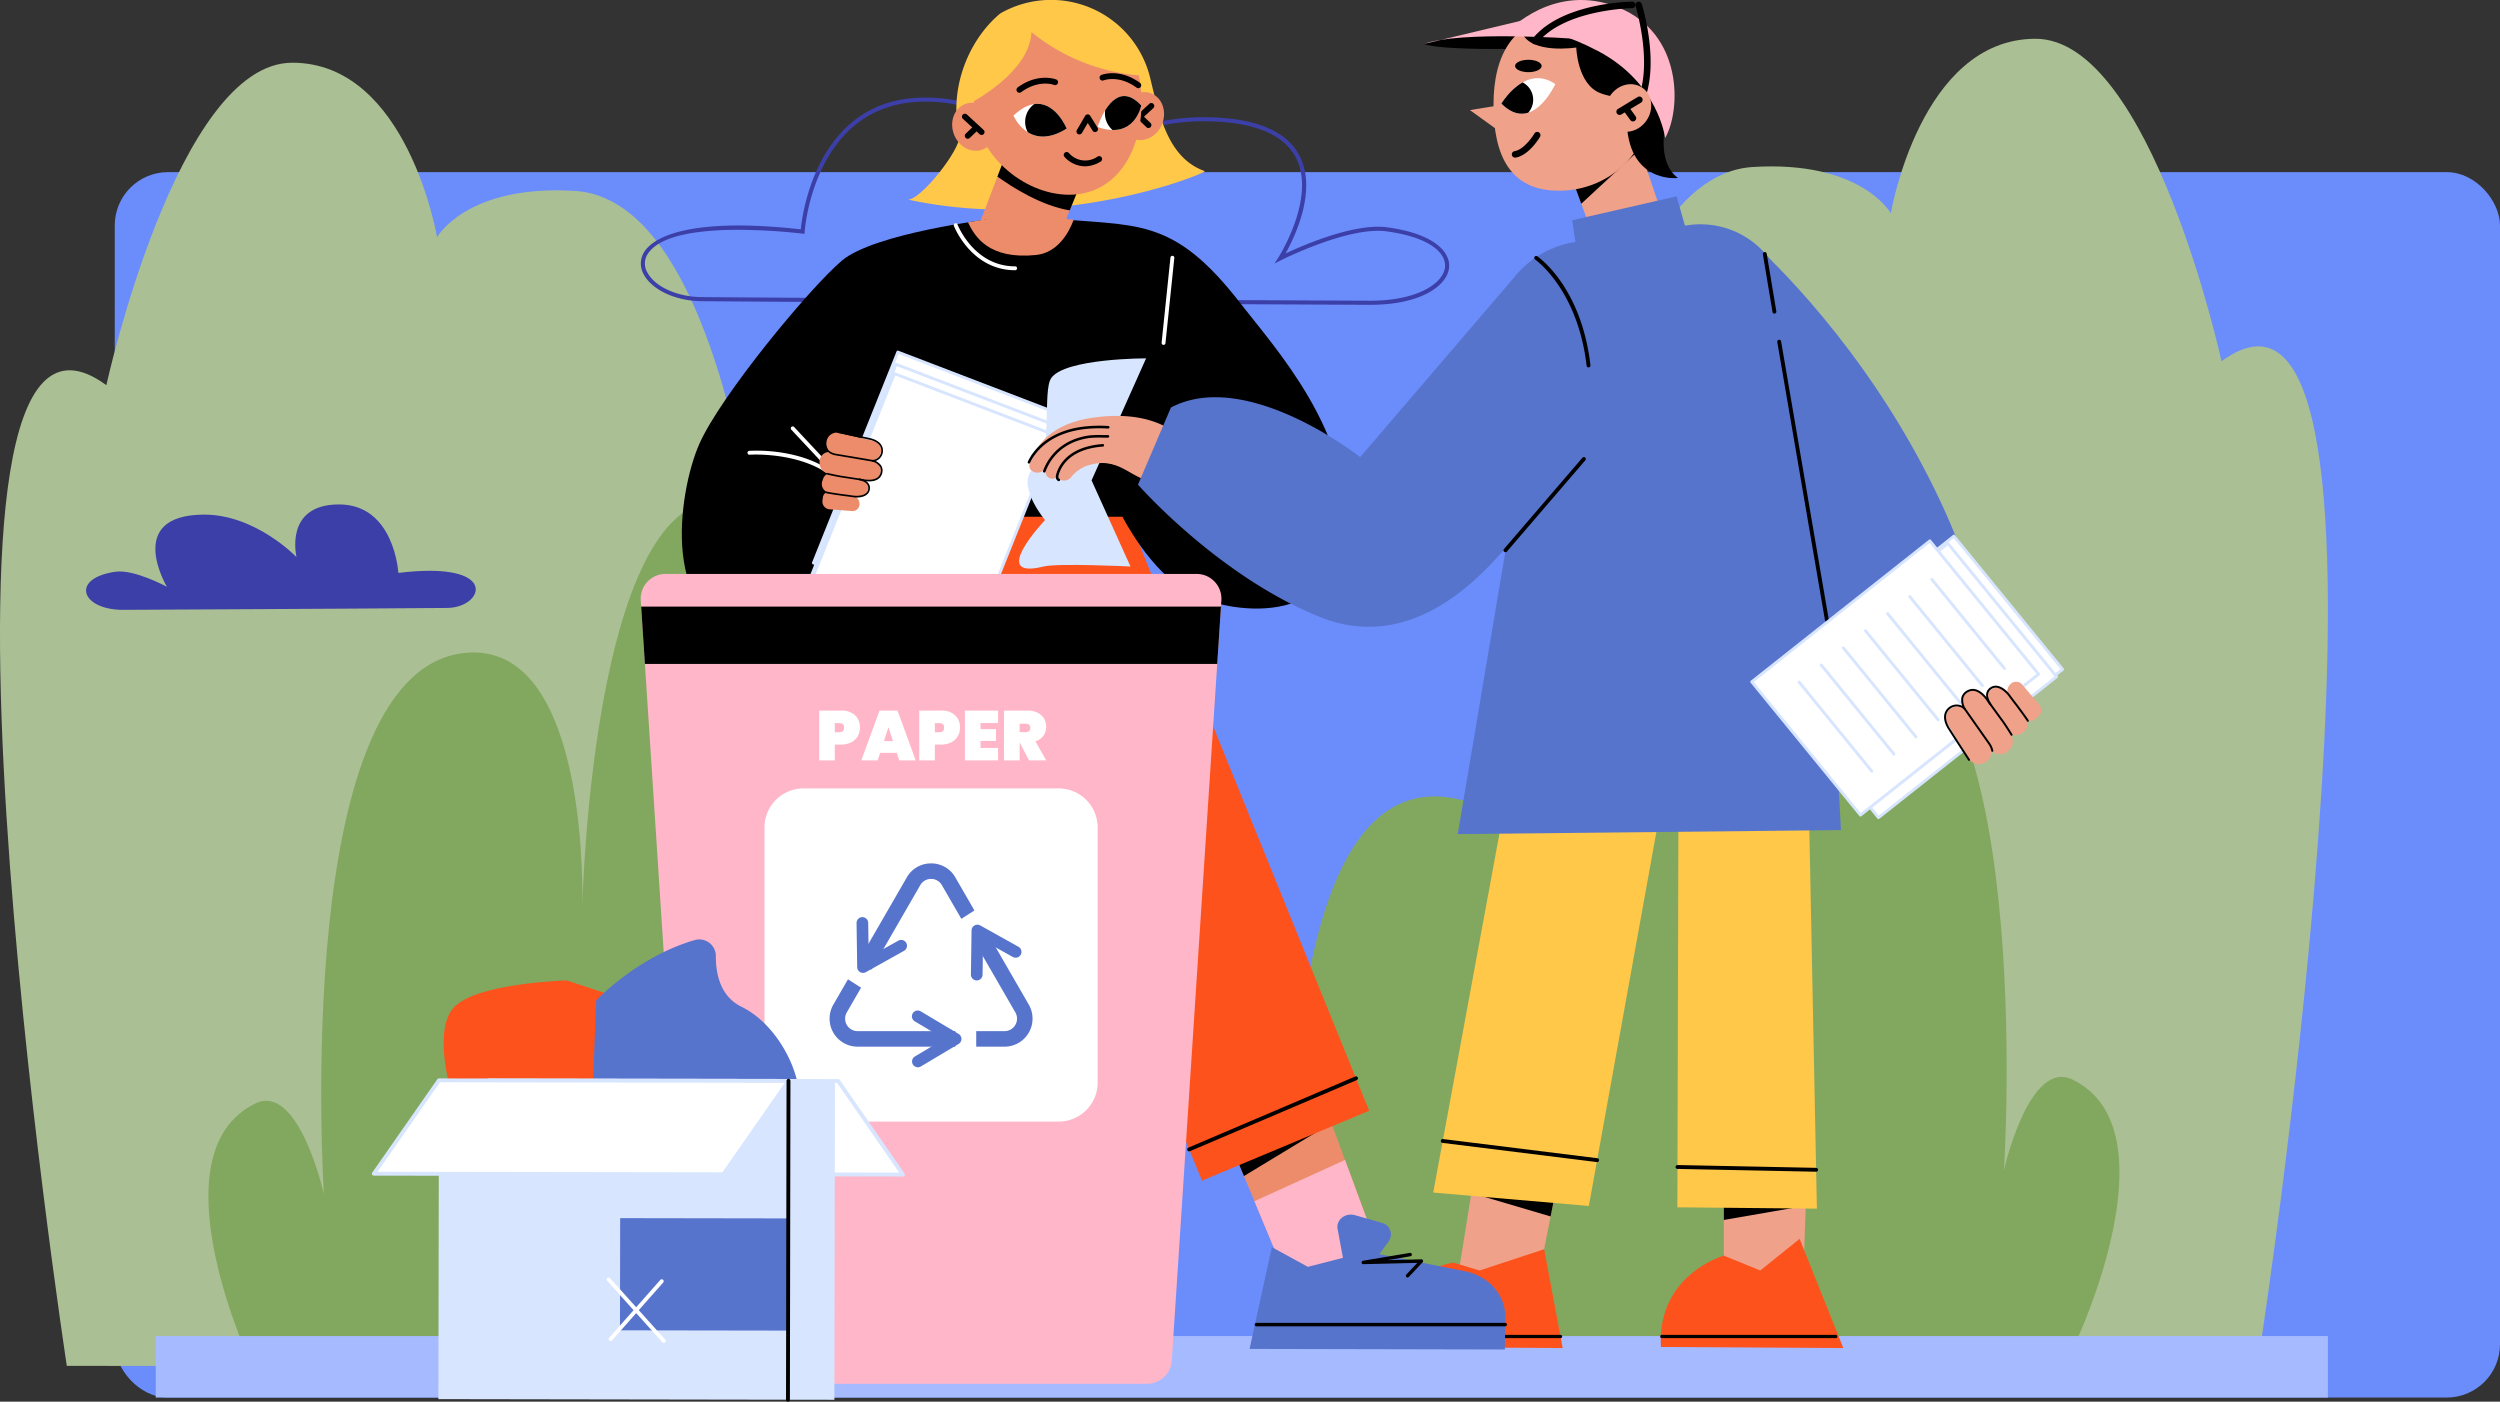<svg xmlns="http://www.w3.org/2000/svg" xmlns:xlink="http://www.w3.org/1999/xlink" width="610" height="342" viewBox="0 0 610 342">
  <rect x="0" y="0" width="610" height="342" fill="#333333" stroke="none"/>
  <defs>
    <clipPath id="clip-path">
      <rect id="Rectángulo_338924" data-name="Rectángulo 338924" width="253" height="318.197" fill="none"/>
    </clipPath>
    <clipPath id="clip-path-3">
      <rect id="Rectángulo_338925" data-name="Rectángulo 338925" width="332.605" height="124.995" transform="translate(0 0)" fill="#3c3fa7"/>
    </clipPath>
    <clipPath id="clip-path-4">
      <rect id="Rectángulo_338916" data-name="Rectángulo 338916" width="412.882" height="342" fill="none"/>
    </clipPath>
    <clipPath id="clip-path-5">
      <path id="Trazado_209349" data-name="Trazado 209349" d="M186.824,32.278c9.091,3.233,10.649-5.251,10.649-5.251-1.533-1.655-2.916-2.3-4.14-2.3-4.2,0-6.509,7.546-6.509,7.546" transform="translate(-186.824 -24.732)" fill="none"/>
    </clipPath>
    <clipPath id="clip-path-6">
      <path id="Trazado_209351" data-name="Trazado 209351" d="M165.16,29.6s3.783,8.944,12.987,3.173c0,0-2.449-6.044-7.125-6.044-1.672,0-3.629.772-5.861,2.871" transform="translate(-165.16 -26.731)" fill="none"/>
    </clipPath>
    <clipPath id="clip-path-8">
      <path id="Trazado_209407" data-name="Trazado 209407" d="M290.772,26.333c7.584,7.584,13.159-4.765,13.159-4.765a7.42,7.42,0,0,0-4.271-1.447c-5.193,0-8.888,6.212-8.888,6.212" transform="translate(-290.772 -20.121)" fill="none"/>
    </clipPath>
  </defs>
  <g id="Grupo_983659" data-name="Grupo 983659" transform="translate(-285 -5737)">
    <rect id="Rectángulo_338820" data-name="Rectángulo 338820" width="582" height="299" rx="13" transform="translate(313 5779)" fill="#6b8dfc"/>
    <g id="Grupo_983654" data-name="Grupo 983654" transform="translate(600 5746.463)">
      <g id="Grupo_983653" data-name="Grupo 983653" clip-path="url(#clip-path)">
        <path id="Trazado_209468" data-name="Trazado 209468" d="M265.863,317.962s42.446-277.65-9.651-239.276c0,0-17.2-78.687-45.364-78.687s-35.324,42.586-35.324,42.586-7.19-12.946-33.661-11.3c-40.2,2.495-47.586,114.562-47.586,114.562s9.6,58.069-.027,66.591C71.313,232.743,93.581,318.2,93.581,318.2Z" transform="translate(-29.162)" fill="#abbf94"/>
        <path id="Trazado_209469" data-name="Trazado 209469" d="M1.161,346.531S-11.4,192.435,46.133,215.746c0,0,.29-80.459,31.4-80.459s33.389,98.973,33.389,98.973-2.047-62.868,27.189-61.87c44.4,1.515,35.854,132.137,35.854,132.137s6.1-27.273,16.732-22.1c25.332,12.335.738,64.243.738,64.243Z" transform="translate(0 -28.477)" fill="#82a860"/>
      </g>
    </g>
    <g id="Grupo_983658" data-name="Grupo 983658" transform="translate(285 5752.303)">
      <g id="Grupo_983653-2" data-name="Grupo 983653" transform="translate(0)" clip-path="url(#clip-path)">
        <path id="Trazado_209468-2" data-name="Trazado 209468" d="M100.18,317.963S57.734,40.312,109.83,78.687c0,0,17.2-78.687,45.364-78.687s35.324,42.586,35.324,42.586,7.19-12.946,33.661-11.3c40.2,2.495,47.586,114.562,47.586,114.562s-9.6,58.069.027,66.591c22.937,20.306.669,105.759.669,105.759Z" transform="translate(-83.88)" fill="#abbf94"/>
        <path id="Trazado_209469-2" data-name="Trazado 209469" d="M200.99,346.531s12.565-154.1-44.972-130.786c0,0-.29-80.459-31.4-80.459S91.228,234.26,91.228,234.26s2.047-62.868-27.189-61.87c-44.4,1.515-35.854,132.137-35.854,132.137s-6.1-27.273-16.732-22.1c-25.332,12.335-.738,64.243-.738,64.243Z" transform="translate(50.849 -28.477)" fill="#82a860"/>
      </g>
    </g>
    <g id="Grupo_983657" data-name="Grupo 983657" transform="translate(-309 -32.197)">
      <g id="Grupo_983656" data-name="Grupo 983656" transform="translate(615 5793)">
        <g id="Grupo_983655" data-name="Grupo 983655" clip-path="url(#clip-path-3)">
          <path id="Trazado_209470" data-name="Trazado 209470" d="M9.035,125c-10.28,0-12.932-7.68-1.916-9.293,4.624-.677,12.612,3.671,12.612,3.671S9.285,101.96,28.592,101.762c12.714-.131,22.763,10.374,22.763,10.374s-3.16-12.859,10.369-12.859S76.2,115.985,76.2,115.985c25.021-3.049,20.894,8.47,11.945,8.55-21.027.188-79.112.46-79.112.46" fill="#3c3fa7"/>
          <path id="Trazado_209471" data-name="Trazado 209471" d="M313.458,50.575h0c-1.2-.005-120.375-.528-163.277-.885-6.328-.053-12.139-2.763-14.133-6.59a5.3,5.3,0,0,1,.293-5.666c1.831-2.664,9.2-8.484,38.045-5.281C174.809,27.95,178.627,0,204.716,0c8.811,0,15.163,2.445,18.881,7.267,4.495,5.83,3.858,13.408,3.318,16.618,4.7-4.133,23.252-19.1,45.7-19.1.162,0,.32,0,.483,0,11.939.114,19.638,3.217,22.88,9.222,4.57,8.463-1.044,20.006-3.317,24.047,4.322-2.038,16.837-7.478,24.815-6.393,11.521,1.576,15.362,6.021,15.114,9.656-.312,4.6-6.986,9.252-19.135,9.252m-154.275-18.3c-9.081,0-18.878,1.154-22.02,5.727a4.282,4.282,0,0,0-.23,4.638c1.83,3.513,7.28,6,13.254,6.052,42.9.357,162.06.88,163.273.885,11.411,0,17.861-4.287,18.136-8.32.216-3.184-3.414-7.114-14.252-8.6-9.28-1.273-25.572,6.943-25.734,7.026l-1.643.835.995-1.551c.1-.147,9.367-14.8,4.138-24.482-3.057-5.659-10.462-8.585-22.009-8.7-.157,0-.317,0-.474,0-25.505,0-45.946,19.658-46.15,19.857l-1.29,1.259.457-1.743c.027-.1,2.6-10.247-2.833-17.288C219.282,3.312,213.2,1,204.716,1c-27.122,0-29.36,31.42-29.38,31.737l-.032.526-.523-.059a144.337,144.337,0,0,0-15.6-.931" fill="#3c3fa7"/>
        </g>
      </g>
    </g>
    <rect id="Rectángulo_338926" data-name="Rectángulo 338926" width="530" height="15" transform="translate(323 6063)" fill="#a6bbff"/>
    <g id="Grupo_983652" data-name="Grupo 983652" transform="translate(375.746 5737)">
      <path id="Trazado_209313" data-name="Trazado 209313" d="M305.37,295.993l-7.183,36.5-18.618-5.571,5.424-33.719Z" transform="translate(-14.597 -15.309)" fill="#efa189"/>
      <path id="Trazado_209314" data-name="Trazado 209314" d="M368.613,293.208,367.3,330.388l-19.266-2.552.017-34.152Z" transform="translate(-18.171 -15.309)" fill="#efa189"/>
      <path id="Trazado_209315" data-name="Trazado 209315" d="M304.893,299.519l-20.243-2.876-1.6,9.947,19.327,5.71Z" transform="translate(-14.778 -15.488)"/>
      <g id="Grupo_983641" data-name="Grupo 983641">
        <g id="Grupo_983640" data-name="Grupo 983640" clip-path="url(#clip-path-4)">
          <path id="Trazado_209316" data-name="Trazado 209316" d="M368.038,309.528l.536-15.18c-5.488-.23-12.362-.486-18.18-.695l-2.342.054L348.042,313Z" transform="translate(-18.172 -15.332)"/>
          <path id="Trazado_209317" data-name="Trazado 209317" d="M365.685,318.926l10.662,26.654-44.512-.266c-.975-17.691,15.351-22.292,15.351-22.292l8.9,3.634Z" transform="translate(-17.323 -16.651)" fill="#fd521b"/>
          <path id="Trazado_209318" data-name="Trazado 209318" d="M299.579,321.594l4.521,24.125-44.511-.267c-.975-17.69,17.822-20.589,17.822-20.589l6.433,1.932Z" transform="translate(-13.552 -16.791)" fill="#fd521b"/>
          <path id="Trazado_209319" data-name="Trazado 209319" d="M303.551,344.454H259.567a.4.4,0,1,1,0-.809h43.984a.4.4,0,1,1,0,.809" transform="translate(-13.531 -17.942)"/>
          <path id="Trazado_209320" data-name="Trazado 209320" d="M374.481,344.454H332.071a.4.4,0,0,1,0-.809h42.411a.4.4,0,0,1,0,.809" transform="translate(-17.317 -17.942)"/>
          <path id="Trazado_209321" data-name="Trazado 209321" d="M220.268,291.875l13.6,32.647,15.172.732,6.906-8.685-14.021-37.983Z" transform="translate(-11.5 -14.545)" fill="#ed8c6b"/>
          <path id="Trazado_209322" data-name="Trazado 209322" d="M249.3,298.612l-22.1,10.072,7.034,16.883,15.172.733,6.906-8.685Z" transform="translate(-11.862 -15.591)" fill="#ffb6c8"/>
          <path id="Trazado_209323" data-name="Trazado 209323" d="M245.614,288.573l-3.687-9.987-21.659,13.289,4.01,9.625Z" transform="translate(-11.5 -14.545)"/>
          <path id="Trazado_209324" data-name="Trazado 209324" d="M231.38,321.062,225.947,345.9l62.283.142.116-7.865c.079-5.378-4-10.065-9.759-11.211l-24.047-4.792-14.368,3.694Z" transform="translate(-11.797 -16.763)" fill="#5774cd"/>
          <path id="Trazado_209325" data-name="Trazado 209325" d="M249.946,323.43l-1.343-7.237c-.409-2.206,1.877-4.031,4.22-3.367l6.5,1.844a2.915,2.915,0,0,1,1.763,4.528l-5.579,7.658Z" transform="translate(-12.977 -16.326)" fill="#5774cd"/>
          <path id="Trazado_209326" data-name="Trazado 209326" d="M288.388,341.406H227.694a.421.421,0,1,1,0-.842h60.695a.421.421,0,1,1,0,.842" transform="translate(-11.866 -17.781)"/>
          <path id="Trazado_209327" data-name="Trazado 209327" d="M266.005,328.543a.421.421,0,0,1-.306-.708l2.678-2.854-13.155.316a.4.4,0,0,1-.429-.38.422.422,0,0,1,.35-.455l11.419-1.919a.42.42,0,1,1,.139.829l-5.606.943,8.267-.2a.388.388,0,0,1,.393.249.416.416,0,0,1-.077.459l-3.366,3.586a.417.417,0,0,1-.306.133" transform="translate(-13.303 -16.84)"/>
          <path id="Trazado_209328" data-name="Trazado 209328" d="M138.546,290.674l1.861,34.667L154.2,331l9.241-5.765-.5-39.741Z" transform="translate(-7.234 -14.906)" fill="#ed8c6b"/>
          <path id="Trazado_209329" data-name="Trazado 209329" d="M163.232,305.832l-23.82,1.194,1.04,19.378,13.794,5.66,9.241-5.765Z" transform="translate(-7.279 -15.968)" fill="#ffb6c8"/>
          <path id="Trazado_209330" data-name="Trazado 209330" d="M162.946,285.5l-24.4,5.179.492,9.16,24.1.9Z" transform="translate(-7.234 -14.906)"/>
          <path id="Trazado_209331" data-name="Trazado 209331" d="M163,317.19l7.276,28.3H121.089l-.537-6.117c-.681-7.754,5.315-13.577,13.495-14.793l8.138.015,10.472,2.163Z" transform="translate(-6.291 -16.561)" fill="#5774cd"/>
          <path id="Trazado_209332" data-name="Trazado 209332" d="M142.147,325.971l-4.288-5.835a2.87,2.87,0,0,1,2.123-4.52l6.332-.809a2.993,2.993,0,0,1,3.466,3.307l-1.413,8.783Z" transform="translate(-7.169 -16.435)" fill="#5774cd"/>
          <path id="Trazado_209333" data-name="Trazado 209333" d="M167.9,341.59H120.531a.413.413,0,1,1,0-.826H167.9a.413.413,0,0,1,0,.826" transform="translate(-6.271 -17.792)"/>
          <path id="Trazado_209334" data-name="Trazado 209334" d="M140.517,328.256a.406.406,0,0,1-.111-.015l-11.964-3.347a.413.413,0,0,1,.223-.8l8.628,2.413-8.941-5a.413.413,0,0,1,.328-.754l17.593,5.669a.413.413,0,0,1-.253.786l-13.643-4.4,8.342,4.668a.413.413,0,0,1-.2.773" transform="translate(-6.69 -16.746)"/>
          <path id="Trazado_209335" data-name="Trazado 209335" d="M138.036,48.7c3.186.037,13.254-12.728,12.508-15.826-2.591-10.759,1.928-22.879,9.971-29.585a24.884,24.884,0,0,1,36.579,15.68c2.2,9.048,4.273,19.592,13.34,22.787.788.278-34.634,15.129-72.4,6.944" transform="translate(-7.207 -0.001)" fill="#ffc849"/>
          <path id="Trazado_209336" data-name="Trazado 209336" d="M193.258,27.5c1.268-3.029,4.438-4.564,7.081-3.427s3.757,4.512,2.489,7.542-4.438,4.563-7.081,3.427-3.757-4.512-2.489-7.542" transform="translate(-10.063 -1.237)" fill="#ed8c6b"/>
          <path id="Trazado_209337" data-name="Trazado 209337" d="M196.318,31.707a.716.716,0,0,1-.485-1.243l4.075-3.754a.716.716,0,1,1,.971,1.053L196.8,31.518a.713.713,0,0,1-.485.19" transform="translate(-10.213 -1.385)"/>
          <path id="Trazado_209338" data-name="Trazado 209338" d="M199.776,32.778a.719.719,0,0,1-.5-.2l-1.889-1.814a.716.716,0,0,1,.992-1.033l1.89,1.813a.716.716,0,0,1,.019,1.013.708.708,0,0,1-.516.22" transform="translate(-10.295 -1.542)"/>
          <path id="Trazado_209339" data-name="Trazado 209339" d="M162.324,40.951l-6.067,15.893L154.5,61.459,173.982,64.1l7.658-18.72Z" transform="translate(-8.066 -2.138)" fill="#ed8c6b"/>
          <path id="Trazado_209340" data-name="Trazado 209340" d="M161.035,45.224c3.758,2.7,10.719,7.1,17.635,8.25l3.313-8.1-19.316-4.424Z" transform="translate(-8.408 -2.138)"/>
          <path id="Trazado_209341" data-name="Trazado 209341" d="M154.98,25.2c0-12.227,9.156-22.14,20.45-22.14S195.88,9.842,195.88,25.2c0,12.227-6.373,22.478-17.668,22.478S154.98,37.426,154.98,25.2" transform="translate(-8.092 -0.16)" fill="#ed8c6b"/>
          <path id="Trazado_209342" data-name="Trazado 209342" d="M175.378,2.209c-11.485,0-20.817,10.864-21.4,23.14,4.7-2.614,14.582-9.079,14.99-17.4a48.111,48.111,0,0,0,26.982,10.619C193.259,8.056,185.058,2.209,175.378,2.209" transform="translate(-8.039 -0.115)" fill="#ffc849"/>
          <path id="Trazado_209343" data-name="Trazado 209343" d="M188.081,122.343l62.928,155.069-40.781,17.053L147.181,141.34Z" transform="translate(-7.684 -6.388)" fill="#fd521b"/>
          <path id="Trazado_209344" data-name="Trazado 209344" d="M122.333,127.465l2.817,164.219,43.685-1.8-4.5-129.738,13.286-5.4,6.3-32.2Z" transform="translate(-6.387 -6.398)" fill="#fd521b"/>
          <path id="Trazado_209345" data-name="Trazado 209345" d="M168.62,56.07c22.021,2.267,30.7-.862,47.613,21.05,8,10.361,27.454,31.549,25.256,55.415s-28.314,20.277-37.917,15.019S187.3,129,187.3,129L124.7,129s-5.138,29.724-27.8,28.039-18.042-33.978-12.877-45.729S110.9,73.265,118.81,66.537s36.506-10.194,36.506-10.194,9.994-.613,13.3-.272" transform="translate(-4.166 -2.922)"/>
          <path id="Trazado_209346" data-name="Trazado 209346" d="M186.823,32.278s3.857-12.585,10.65-5.251c0,0-1.558,8.484-10.65,5.251" transform="translate(-9.754 -1.291)" fill="#fff"/>
          <path id="Trazado_209347" data-name="Trazado 209347" d="M178.148,32.774S173.634,21.635,165.16,29.6c0,0,3.783,8.945,12.988,3.173" transform="translate(-8.623 -1.396)" fill="#fff"/>
        </g>
      </g>
      <g id="Grupo_983643" data-name="Grupo 983643" transform="translate(177.07 23.441)">
        <g id="Grupo_983642" data-name="Grupo 983642" clip-path="url(#clip-path-5)">
          <path id="Trazado_209348" data-name="Trazado 209348" d="M199.39,28.914a5.338,5.338,0,1,1-5.338-5.338,5.338,5.338,0,0,1,5.338,5.338" transform="translate(-186.923 -24.672)"/>
        </g>
      </g>
      <g id="Grupo_983645" data-name="Grupo 983645" transform="translate(156.537 25.335)">
        <g id="Grupo_983644" data-name="Grupo 983644" clip-path="url(#clip-path-6)">
          <path id="Trazado_209350" data-name="Trazado 209350" d="M178.849,31.073a5.338,5.338,0,1,1-5.338-5.338,5.338,5.338,0,0,1,5.338,5.338" transform="translate(-165.317 -26.679)"/>
        </g>
      </g>
      <g id="Grupo_983647" data-name="Grupo 983647">
        <g id="Grupo_983646" data-name="Grupo 983646" clip-path="url(#clip-path-4)">
          <path id="Trazado_209352" data-name="Trazado 209352" d="M182.1,34.34a.715.715,0,0,1-.618-1.077L183.5,29.8a.718.718,0,0,1,.608-.355.7.7,0,0,1,.618.336l1.8,2.883a.716.716,0,0,1-1.214.76l-1.174-1.879-1.423,2.437a.713.713,0,0,1-.618.355" transform="translate(-9.47 -1.537)"/>
          <path id="Trazado_209353" data-name="Trazado 209353" d="M121.4,126.629a.475.475,0,0,1-.4-.217c-6.75-10.506-23.626-9.417-23.8-9.406a.462.462,0,0,1-.507-.439.473.473,0,0,1,.438-.506,39.069,39.069,0,0,1,9.624.742c6.911,1.4,12.111,4.54,15.039,9.1a.473.473,0,0,1-.142.654.466.466,0,0,1-.257.076" transform="translate(-5.049 -6.057)" fill="#fff"/>
          <path id="Trazado_209354" data-name="Trazado 209354" d="M210.733,118.811a.472.472,0,0,1-.431-.279l-8.391-18.538a.474.474,0,1,1,.863-.39l8.39,18.538a.473.473,0,0,1-.431.669" transform="translate(-10.54 -5.186)"/>
          <path id="Trazado_209355" data-name="Trazado 209355" d="M183.257,42.629a6.91,6.91,0,0,1-4.992-2.326.716.716,0,0,1,1.115-.9,5.249,5.249,0,0,0,6.993.837.716.716,0,1,1,.733,1.23,7.47,7.47,0,0,1-3.848,1.157" transform="translate(-9.299 -2.044)"/>
          <path id="Trazado_209356" data-name="Trazado 209356" d="M166.653,23.673a.716.716,0,0,1-.423-1.294c4.967-3.629,9.23-2.011,9.409-1.941a.716.716,0,0,1-.523,1.333c-.156-.061-3.74-1.374-8.04,1.765a.717.717,0,0,1-.423.137" transform="translate(-8.664 -1.045)"/>
          <path id="Trazado_209357" data-name="Trazado 209357" d="M196.774,22.5a.717.717,0,0,1-.423-.137c-4.3-3.144-7.888-1.822-8.039-1.765a.716.716,0,0,1-.522-1.334c.178-.071,4.443-1.685,9.407,1.942a.716.716,0,0,1-.423,1.294" transform="translate(-9.781 -0.984)"/>
          <path id="Trazado_209358" data-name="Trazado 209358" d="M164.772,68.938c-10.717,0-14.909-10.718-14.949-10.826a.474.474,0,1,1,.886-.336c.039.1,4.009,10.214,14.063,10.214a.474.474,0,0,1,0,.948" transform="translate(-7.821 -3.001)" fill="#fff"/>
          <path id="Trazado_209359" data-name="Trazado 209359" d="M172.019,55.508l-12.416.538s-2.717.548-6.162,1.1c1.669,3.457,5.042,9.134,16.6,7.973,5.352-.537,8.084-5.55,9.2-8.6-4.137-.413-7.227-1-7.227-1" transform="translate(-8.011 -2.898)" fill="#ed8c6b"/>
          <path id="Trazado_209360" data-name="Trazado 209360" d="M167.837,191.307a.475.475,0,0,1-.474-.454l-.99-22.7a10.805,10.805,0,0,1,8.146-10.81l5.282-1.316a.474.474,0,1,1,.229.92l-5.282,1.316a9.85,9.85,0,0,0-7.428,9.852l.99,22.7a.475.475,0,0,1-.454.494Z" transform="translate(-8.686 -8.146)"/>
          <path id="Trazado_209361" data-name="Trazado 209361" d="M210.365,295.4a.474.474,0,0,1-.187-.91l40.715-17.356a.474.474,0,1,1,.372.872l-40.714,17.356a.486.486,0,0,1-.186.038" transform="translate(-10.959 -14.467)"/>
          <path id="Trazado_209362" data-name="Trazado 209362" d="M125.154,293.463a.474.474,0,0,1-.022-.947l43.537-2.012a.466.466,0,0,1,.5.451.474.474,0,0,1-.451.495l-43.538,2.012h-.022" transform="translate(-6.51 -15.167)"/>
          <path id="Trazado_209363" data-name="Trazado 209363" d="M159.473,30.258c-1.268-3.029-4.438-4.564-7.081-3.427s-3.757,4.512-2.489,7.542,4.438,4.563,7.081,3.427,3.757-4.512,2.489-7.542" transform="translate(-7.799 -1.381)" fill="#ed8c6b"/>
          <path id="Trazado_209364" data-name="Trazado 209364" d="M156.693,34.465a.713.713,0,0,1-.485-.19l-4.074-3.754a.716.716,0,0,1,.971-1.053l4.074,3.754a.716.716,0,0,1-.485,1.243" transform="translate(-7.931 -1.529)"/>
          <path id="Trazado_209365" data-name="Trazado 209365" d="M153.357,35.536a.717.717,0,0,1-.5-1.232l1.888-1.812a.716.716,0,1,1,.993,1.03l-1.888,1.814a.711.711,0,0,1-.5.2" transform="translate(-7.97 -1.686)"/>
          <path id="Trazado_209366" data-name="Trazado 209366" d="M120.77,122.974a.465.465,0,0,1-.272-.086.472.472,0,0,1-.116-.66L134.1,102.683a.474.474,0,0,1,.776.545l-13.723,19.544a.473.473,0,0,1-.388.2" transform="translate(-6.281 -5.351)" fill="#fff"/>
          <path id="Trazado_209367" data-name="Trazado 209367" d="M116.886,119.893a.469.469,0,0,1-.346-.151l-8.587-9.184a.474.474,0,0,1,.693-.646l8.586,9.184a.473.473,0,0,1-.346.8" transform="translate(-5.63 -5.731)" fill="#fff"/>
          <path id="Trazado_209368" data-name="Trazado 209368" d="M113.661,142.087l20.6-51.447,39.183,15.016-20.6,51.447Z" transform="translate(-5.934 -4.732)" fill="#fff"/>
          <path id="Trazado_209369" data-name="Trazado 209369" d="M152.824,157.439a.349.349,0,0,1-.126-.024L113.514,142.4a.355.355,0,0,1-.2-.464l20.6-51.446a.354.354,0,0,1,.456-.2L173.548,105.3a.358.358,0,0,1,.2.19.352.352,0,0,1,0,.274l-20.6,51.447a.354.354,0,0,1-.33.224M114.1,141.865l38.52,14.761,20.333-50.786-38.52-14.761Z" transform="translate(-5.915 -4.713)" fill="#d7e5ff"/>
          <path id="Trazado_209370" data-name="Trazado 209370" d="M150.465,149.3a.35.35,0,0,1-.127-.024l-26.2-10.039a.355.355,0,1,1,.253-.663l26.2,10.038a.356.356,0,0,1-.127.688" transform="translate(-6.47 -7.234)" fill="#d7e5ff"/>
          <path id="Trazado_209371" data-name="Trazado 209371" d="M153.212,142.646a.372.372,0,0,1-.127-.024l-26.2-10.039a.355.355,0,1,1,.253-.663l26.2,10.038a.356.356,0,0,1-.127.688" transform="translate(-6.613 -6.886)" fill="#d7e5ff"/>
          <path id="Trazado_209372" data-name="Trazado 209372" d="M155.959,135.99a.351.351,0,0,1-.127-.024l-26.2-10.039a.355.355,0,1,1,.254-.663l26.2,10.039a.355.355,0,0,1-.127.687" transform="translate(-6.757 -6.539)" fill="#d7e5ff"/>
          <path id="Trazado_209373" data-name="Trazado 209373" d="M158.706,129.333a.35.35,0,0,1-.127-.024l-26.2-10.039a.355.355,0,0,1,.254-.663l26.2,10.039a.355.355,0,0,1-.127.687" transform="translate(-6.9 -6.191)" fill="#d7e5ff"/>
          <path id="Trazado_209374" data-name="Trazado 209374" d="M161.453,122.677a.351.351,0,0,1-.127-.024l-26.195-10.039a.355.355,0,1,1,.253-.663l26.2,10.039a.355.355,0,0,1-.127.687" transform="translate(-7.043 -5.844)" fill="#d7e5ff"/>
          <path id="Trazado_209375" data-name="Trazado 209375" d="M164.2,116.02a.35.35,0,0,1-.127-.024l-26.195-10.039a.355.355,0,1,1,.253-.663l26.2,10.039a.355.355,0,0,1-.127.687" transform="translate(-7.187 -5.496)" fill="#d7e5ff"/>
          <path id="Trazado_209376" data-name="Trazado 209376" d="M166.948,109.364a.351.351,0,0,1-.127-.024L140.625,99.3a.355.355,0,1,1,.253-.663l26.2,10.039a.355.355,0,0,1-.127.687" transform="translate(-7.33 -5.149)" fill="#d7e5ff"/>
          <path id="Trazado_209377" data-name="Trazado 209377" d="M113.193,145.238l20.6-51.447,39.183,15.016-20.6,51.447Z" transform="translate(-5.91 -4.897)" fill="#fff"/>
          <path id="Trazado_209378" data-name="Trazado 209378" d="M152.357,160.59a.358.358,0,0,1-.128-.023l-39.183-15.016a.356.356,0,0,1-.2-.19.361.361,0,0,1,0-.276l20.6-51.446a.355.355,0,0,1,.456-.2l39.183,15.017a.353.353,0,0,1,.2.463l-20.6,51.447a.355.355,0,0,1-.329.224m-38.72-15.574,38.52,14.761L172.49,108.99,133.969,94.228Z" transform="translate(-5.89 -4.877)" fill="#d7e5ff"/>
          <path id="Trazado_209379" data-name="Trazado 209379" d="M112.787,147.642l20.6-51.447,39.183,15.016-20.6,51.447Z" transform="translate(-5.889 -5.022)" fill="#fff"/>
          <path id="Trazado_209380" data-name="Trazado 209380" d="M151.95,162.994a.349.349,0,0,1-.126-.024L112.64,147.954a.355.355,0,0,1-.2-.464l20.6-51.446a.355.355,0,0,1,.456-.2l39.184,15.016a.358.358,0,0,1,.2.19.352.352,0,0,1,0,.274l-20.6,51.447a.354.354,0,0,1-.33.224M113.231,147.42l38.52,14.761,20.333-50.786-38.52-14.761Z" transform="translate(-5.869 -5.003)" fill="#d7e5ff"/>
          <path id="Trazado_209381" data-name="Trazado 209381" d="M203.772,87.59l-.05,0a.475.475,0,0,1-.422-.521l2.16-20.791a.479.479,0,0,1,.52-.423.474.474,0,0,1,.422.52l-2.16,20.792a.473.473,0,0,1-.47.425" transform="translate(-10.614 -3.438)" fill="#fff"/>
          <path id="Trazado_209382" data-name="Trazado 209382" d="M128.537,113.409l-8.437-1.972a2.533,2.533,0,0,0-3.049,2.072,2.719,2.719,0,0,0,2.174,3.2l8.541,1.347a2.247,2.247,0,0,0,2.555-2.028,2.4,2.4,0,0,0-1.784-2.623" transform="translate(-6.109 -5.815)" fill="#ed8c6b"/>
          <path id="Trazado_209383" data-name="Trazado 209383" d="M127.482,123.332l-10.2-1.756a2.506,2.506,0,0,1-2.016-2.359l-.013-.243a2.384,2.384,0,0,1,2.762-2.587l10.21,2a2.533,2.533,0,0,1,1.958,2.751,2.361,2.361,0,0,1-2.7,2.193" transform="translate(-6.017 -6.074)" fill="#ed8c6b"/>
          <path id="Trazado_209384" data-name="Trazado 209384" d="M127.11,125.483h0a2.182,2.182,0,0,0-1.727-2.273l-6.743-1.426a2.183,2.183,0,0,0-2.528,1.461l-.173.53a2.183,2.183,0,0,0,1.8,2.841l6.915.9a2.182,2.182,0,0,0,2.46-2.028" transform="translate(-6.048 -6.356)" fill="#ed8c6b"/>
          <path id="Trazado_209385" data-name="Trazado 209385" d="M125.009,129.336h0a1.892,1.892,0,0,0-1.455-1.707l-5.585-1.066a1.629,1.629,0,0,0-1.885,1.482l-.085.628a1.909,1.909,0,0,0,1.619,2.2l5.671.438a1.7,1.7,0,0,0,1.721-1.976" transform="translate(-6.055 -6.607)" fill="#ed8c6b"/>
          <path id="Trazado_209386" data-name="Trazado 209386" d="M117.573,116.249l.007-.009a.211.211,0,0,1,.295-.036,3.767,3.767,0,0,0,1.387.552l9.027,1.53a3.59,3.59,0,0,1,2.121,1.418,2.358,2.358,0,0,1,.185,1.916c-.761,2.662-4.574,1.791-4.811,1.734l-5.394-.827c-.407-.063-2.6-.505-3.149-.658a.21.21,0,1,1,.112-.4c.544.15,2.7.586,3.1.648l5.4.828.021,0c.036.009,3.645.9,4.314-1.441a1.953,1.953,0,0,0-.142-1.587,3.206,3.206,0,0,0-1.841-1.221l-9.013-1.527a4.146,4.146,0,0,1-1.578-.635.21.21,0,0,1-.043-.285" transform="translate(-6.113 -6.065)"/>
          <path id="Trazado_209387" data-name="Trazado 209387" d="M116.778,126.451a.211.211,0,0,1,.228-.082c.537.149,3.851.633,4.408.691.521.054,2.216.3,2.288.307.03,0,3.189.419,3.485-1.621a1.607,1.607,0,0,0-.945-1.706,4.09,4.09,0,0,0-1.209-.43.21.21,0,1,1,.065-.414c.974.152,2.752.894,2.5,2.61-.285,1.963-2.714,2.151-3.96,1.977-.018,0-1.759-.252-2.272-.306s-3.891-.541-4.476-.7a.21.21,0,0,1-.147-.258.212.212,0,0,1,.03-.064" transform="translate(-6.095 -6.432)"/>
          <path id="Trazado_209388" data-name="Trazado 209388" d="M119.833,111.131a.207.207,0,0,1,.215-.085c.053.011,5.449,1.14,7.638,1.621,2.309.506,3.488,1.8,3.234,3.552a2.686,2.686,0,0,1-2.516,2.215.21.21,0,1,1-.02-.419,2.231,2.231,0,0,0,2.12-1.856c.222-1.529-.809-2.623-2.908-3.083-2.188-.48-7.58-1.608-7.635-1.62a.211.211,0,0,1-.162-.248.188.188,0,0,1,.034-.077" transform="translate(-6.255 -5.798)"/>
          <path id="Trazado_209389" data-name="Trazado 209389" d="M308.823,45.133l5.652,15.34,16.955-4.729-6.575-19.492Z" transform="translate(-16.124 -1.893)" fill="#efa189"/>
          <path id="Trazado_209390" data-name="Trazado 209390" d="M324.855,36.252h0l-16.032,8.881,2.384,6.471,14.348-13.279Z" transform="translate(-16.124 -1.893)"/>
          <path id="Trazado_209391" data-name="Trazado 209391" d="M308,11.816s-31.731,1.255-37.187-.872l29.455-6.718Z" transform="translate(-14.14 -0.221)"/>
          <path id="Trazado_209392" data-name="Trazado 209392" d="M288.743,25.776c0-12.047,4.674-21.814,19.006-21.814,10.5,0,19.007,9.767,19.007,21.814s-9.83,20.173-20.3,20.9c-13.846.962-17.71-8.852-17.71-20.9" transform="translate(-15.076 -0.207)" fill="#efa189"/>
          <path id="Trazado_209393" data-name="Trazado 209393" d="M290.772,26.333s5.843-9.822,13.16-4.765c0,0-5.576,12.35-13.16,4.765" transform="translate(-15.182 -1.051)" fill="#fff"/>
          <path id="Trazado_209394" data-name="Trazado 209394" d="M294.251,40.234a.793.793,0,0,1-.132-1.574c2.135-.362,4.225-3.233,4.851-4.309a.793.793,0,0,1,1.371.8c-.107.184-2.649,4.516-5.956,5.077a.92.92,0,0,1-.135.01" transform="translate(-15.322 -1.773)"/>
          <path id="Trazado_209395" data-name="Trazado 209395" d="M289.636,27.142l-6.967,1.137,6.9,4.977Z" transform="translate(-14.758 -1.417)" fill="#efa189"/>
          <path id="Trazado_209396" data-name="Trazado 209396" d="M327.872,23.318s-6.993,1.719-12.655-.44-5.9-11.144-5.9-11.144-11.1,1.738-13.3-3.715l12.513-5.332,10.522,3.982,6.471,10.025Z" transform="translate(-15.456 -0.14)"/>
          <path id="Trazado_209397" data-name="Trazado 209397" d="M332.624,30.905s-2.514,9.445,2.915,13.509c0,0-12.514,1.559-12.514-14.646l6.256-10.889Z" transform="translate(-16.866 -0.986)"/>
          <path id="Trazado_209398" data-name="Trazado 209398" d="M294.3,16.9c0-.835,1.45-1.512,3.24-1.512s3.24.677,3.24,1.512-1.45,1.512-3.24,1.512-3.24-.677-3.24-1.512" transform="translate(-15.366 -0.803)"/>
          <path id="Trazado_209399" data-name="Trazado 209399" d="M330.817,33.687s-1.6-13.466-16.423-21.258S292.5,7.654,292.5,7.654s11.181-12.171,26.941-5.818,15.312,24.98,11.375,31.851" transform="translate(-15.272 0)" fill="#ffb6c8"/>
          <path id="Trazado_209400" data-name="Trazado 209400" d="M307.432,9.721S279.692,7.745,270.817,11l23.817-5.688Z" transform="translate(-14.14 -0.277)" fill="#ffb6c8"/>
          <path id="Trazado_209401" data-name="Trazado 209401" d="M326.2,26.113a.806.806,0,0,1-.354-.083.793.793,0,0,1-.354-1.063c4.346-8.692-.144-23.366-.19-23.513a.793.793,0,0,1,1.514-.472c.2.626,4.727,15.427.095,24.694a.793.793,0,0,1-.709.438" transform="translate(-16.982 -0.022)"/>
          <path id="Trazado_209402" data-name="Trazado 209402" d="M299.352,10.827a.793.793,0,0,1-.621-1.285C305.723.722,322.384.433,323.09.425a.793.793,0,0,1,.019,1.586c-.166,0-16.613.289-23.136,8.516a.79.79,0,0,1-.621.3" transform="translate(-15.588 -0.022)"/>
          <path id="Trazado_209403" data-name="Trazado 209403" d="M318.707,24.492c1.845-2.749,5.336-3.639,7.8-1.987s2.962,5.22,1.117,7.969-5.336,3.639-7.8,1.987-2.962-5.22-1.117-7.969" transform="translate(-16.582 -1.132)" fill="#efa189"/>
          <path id="Trazado_209404" data-name="Trazado 209404" d="M321.174,29.344a.793.793,0,0,1-.41-1.472l4.818-2.91a.793.793,0,0,1,.821,1.358l-4.818,2.91a.788.788,0,0,1-.41.114" transform="translate(-16.728 -1.297)"/>
          <path id="Trazado_209405" data-name="Trazado 209405" d="M324.514,31.051a.793.793,0,0,1-.643-.328L322.3,28.55a.793.793,0,0,1,1.285-.931l1.574,2.174a.793.793,0,0,1-.178,1.107.785.785,0,0,1-.464.151" transform="translate(-16.82 -1.425)"/>
        </g>
      </g>
      <g id="Grupo_983649" data-name="Grupo 983649" transform="translate(275.59 19.07)">
        <g id="Grupo_983648" data-name="Grupo 983648" clip-path="url(#clip-path-8)">
          <path id="Trazado_209406" data-name="Trazado 209406" d="M288.925,25.417a4.756,4.756,0,1,0,4.756-4.756,4.756,4.756,0,0,0-4.756,4.756" transform="translate(-290.676 -20.149)"/>
        </g>
      </g>
      <g id="Grupo_983651" data-name="Grupo 983651">
        <g id="Grupo_983650" data-name="Grupo 983650" clip-path="url(#clip-path-4)">
          <path id="Trazado_209408" data-name="Trazado 209408" d="M197.6,92.257s-19.747-.035-23.142,4.8c-2.207,3.145.507,18.423-3.933,21.684-5.25,3.854,2.423,12.974,2.423,12.974s-13.981,14.72-.408,11.337c3.5-.873,21.255-.009,21.255-.009l-9.5-21.014Z" transform="translate(-8.699 -4.817)" fill="#d7e5ff"/>
          <path id="Trazado_209409" data-name="Trazado 209409" d="M334.483,50.539l2.8,9.89-26.9,5.14-1.4-9.189Z" transform="translate(-16.132 -2.639)" fill="#5774cd"/>
          <path id="Trazado_209410" data-name="Trazado 209410" d="M208.571,115.077s-5.433-10.41-24.3-7.489c-9.3,1.442-12.771,6.449-13.8,8.784a1.432,1.432,0,0,0,.408,1.691,2.274,2.274,0,0,0,2.873-.009,20.09,20.09,0,0,1,4.915-2.879c4.375-1.836,12.171-.24,12.171-.24l12.736,3.891Z" transform="translate(-8.894 -5.59)" fill="#efa189"/>
          <path id="Trazado_209411" data-name="Trazado 209411" d="M203.668,122.91s-10.147-3.243-15.617-4.27-5.562-2.577-5.15-4.292c.652-2.718,5.909-1.887,9.185-1.273S196,112.3,196,112.3l11.707,6.81Z" transform="translate(-9.542 -5.863)" fill="#ed8c6b"/>
          <path id="Trazado_209412" data-name="Trazado 209412" d="M206.377,115.12s-11.251-6.235-23.2-5.047c-9.339.93-12.749,6.413-13.793,8.761a1.464,1.464,0,0,0,.418,1.73,2.241,2.241,0,0,0,2.834-.009,20.051,20.051,0,0,1,4.934-2.895c4.376-1.837,12.171-.24,12.171-.24l12.737,3.89Z" transform="translate(-8.837 -5.739)" fill="#efa189"/>
          <path id="Trazado_209413" data-name="Trazado 209413" d="M205.5,112.632s-11.087-2.967-21.483-.256c-7.315,1.908-9.717,5.853-10.5,8.023a1.661,1.661,0,0,0,.9,2.076,1.629,1.629,0,0,0,1.861-.387,17.06,17.06,0,0,1,4.1-3.165c3.561-2.044,10.762-2.033,10.762-2.033l11.993.98Z" transform="translate(-9.055 -5.808)" fill="#efa189"/>
          <path id="Trazado_209414" data-name="Trazado 209414" d="M208.674,113.228s-11.087-2.967-21.483-.256c-7.844,2.045-10.038,6.433-10.642,8.464a1.231,1.231,0,0,0,.683,1.476,2.189,2.189,0,0,0,2.458-.481,9.139,9.139,0,0,1,3.859-2.912c7.753-2.6,10.265,2.8,16.156,3.906,9.394,1.762,6.6-4.959,6.6-4.959Z" transform="translate(-9.215 -5.839)" fill="#efa189"/>
          <path id="Trazado_209415" data-name="Trazado 209415" d="M176.807,123.376a.327.327,0,0,1-.129-.027c-.893-.4-.574-1.47-.454-1.874.579-1.944,2.836-6.533,11.272-7.16a.314.314,0,1,1,.045.626c-8.044.6-10.173,4.893-10.714,6.713-.248.831-.094,1.029.107,1.119a.314.314,0,0,1-.127.6" transform="translate(-9.193 -5.969)"/>
          <path id="Trazado_209416" data-name="Trazado 209416" d="M173.081,121.159a.326.326,0,0,1-.107-.018.316.316,0,0,1-.19-.4c.8-2.224,3.489-7.519,11.157-8.632A23.465,23.465,0,0,1,187.19,112c.45,0,.922.007,1.421.006h0a.314.314,0,0,1,0,.628c-.5,0-.975,0-1.428-.006a23.42,23.42,0,0,0-3.154.1c-7.331,1.065-9.894,6.106-10.654,8.224a.317.317,0,0,1-.3.208" transform="translate(-9.02 -5.847)"/>
          <path id="Trazado_209417" data-name="Trazado 209417" d="M169.133,118.839a.323.323,0,0,1-.128-.027.315.315,0,0,1-.159-.415c.789-1.775,4.15-7.646,14.281-8.653a32.715,32.715,0,0,1,5.365-.08.314.314,0,0,1,.293.334.308.308,0,0,1-.335.293,32.521,32.521,0,0,0-5.262.078c-9.793.975-13.014,6.587-13.769,8.284a.314.314,0,0,1-.287.187" transform="translate(-8.814 -5.722)"/>
          <path id="Trazado_209418" data-name="Trazado 209418" d="M295.813,176.11,273.229,298.52l37.967,3.273,21.929-121.429L332.8,302.12l34.04.328-2.946-147.94-64.478-10.146Z" transform="translate(-14.266 -7.537)" fill="#ffc849"/>
          <path id="Trazado_209419" data-name="Trazado 209419" d="M287,136.753l-11.761,69.784,93.5-.981S364.9,121.762,355.087,74.492a21.067,21.067,0,0,0-23.749-16.515l-27.323,4.068a23.7,23.7,0,0,0-15.2,8.871l-37.386,43.636s-27.648-21.861-46.172-12.1l-8.037,18.817s19.574,22.357,44.454,32.32,42.7-14.639,45.323-16.834" transform="translate(-10.297 -3.015)" fill="#5774cd"/>
          <path id="Trazado_209420" data-name="Trazado 209420" d="M355.711,62.705s23.233,20.268,41.081,53.92,12.932,43.932,12.932,43.932L393.24,168.6s-16.871-5.473-26.887-24.788-10.642-81.109-10.642-81.109" transform="translate(-18.572 -3.274)" fill="#5774cd"/>
          <path id="Trazado_209421" data-name="Trazado 209421" d="M312.478,93.09a.474.474,0,0,1-.47-.419c-2.173-18.616-12.463-25.838-12.568-25.908a.474.474,0,0,1,.534-.784c.438.3,10.749,7.506,12.976,26.582a.476.476,0,0,1-.416.526l-.056,0" transform="translate(-15.623 -3.441)"/>
          <path id="Trazado_209422" data-name="Trazado 209422" d="M291.793,140.884a.474.474,0,0,1-.359-.783l19.12-22.249a.474.474,0,1,1,.718.617l-19.12,22.25a.472.472,0,0,1-.359.165" transform="translate(-15.21 -6.145)"/>
          <path id="Trazado_209423" data-name="Trazado 209423" d="M373.891,156.254a.475.475,0,0,1-.466-.394L361.8,88.023a.474.474,0,0,1,.935-.16l11.62,67.838a.475.475,0,0,1-.388.547.461.461,0,0,1-.081.007" transform="translate(-18.89 -4.567)"/>
          <path id="Trazado_209424" data-name="Trazado 209424" d="M360.907,79.915a.474.474,0,0,1-.466-.4l-2.349-14.085a.474.474,0,0,1,.935-.155l2.348,14.085a.473.473,0,0,1-.39.545.441.441,0,0,1-.079.007" transform="translate(-18.696 -3.388)"/>
          <path id="Trazado_209425" data-name="Trazado 209425" d="M369.9,301.558H369.9l-33.823-.684a.475.475,0,0,1-.465-.483.512.512,0,0,1,.483-.464l33.824.684a.474.474,0,0,1-.009.948" transform="translate(-17.522 -15.659)"/>
          <path id="Trazado_209426" data-name="Trazado 209426" d="M313.318,298.857a.4.4,0,0,1-.059,0l-37.664-4.68a.474.474,0,0,1,.117-.941l37.664,4.681a.474.474,0,0,1-.058.944" transform="translate(-14.367 -15.31)"/>
          <path id="Trazado_209427" data-name="Trazado 209427" d="M361.415,172.408l43.456-34.389L431.4,170.534,387.94,204.923Z" transform="translate(-18.87 -7.206)" fill="#fff"/>
          <path id="Trazado_209428" data-name="Trazado 209428" d="M387.92,205.258a.356.356,0,0,1-.276-.131L361.12,172.614a.357.357,0,0,1,.055-.5l43.456-34.387a.354.354,0,0,1,.5.053l26.526,32.515a.355.355,0,0,1-.056.5L388.14,205.182a.347.347,0,0,1-.22.077M361.9,172.443l26.076,31.964,42.9-33.947L404.8,138.5Z" transform="translate(-18.85 -7.187)" fill="#d7e5ff"/>
          <path id="Trazado_209429" data-name="Trazado 209429" d="M359.868,174.291,403.324,139.9l26.525,32.515-43.456,34.389Z" transform="translate(-18.789 -7.304)" fill="#fff"/>
          <path id="Trazado_209430" data-name="Trazado 209430" d="M386.372,207.141a.356.356,0,0,1-.276-.131L359.572,174.5a.357.357,0,0,1,.055-.5L403.084,139.6a.355.355,0,0,1,.5.054l26.526,32.515a.355.355,0,0,1-.056.5l-43.457,34.388a.347.347,0,0,1-.22.077m-26.022-32.815,26.076,31.964,42.9-33.947L403.25,140.379Z" transform="translate(-18.769 -7.285)" fill="#d7e5ff"/>
          <path id="Trazado_209431" data-name="Trazado 209431" d="M355.226,173.633l43.456-34.389,26.525,32.515-43.456,34.389Z" transform="translate(-18.547 -7.27)" fill="#fff"/>
          <path id="Trazado_209432" data-name="Trazado 209432" d="M381.731,206.483a.356.356,0,0,1-.276-.131l-26.525-32.515a.357.357,0,0,1,.055-.5l43.457-34.388a.356.356,0,0,1,.5.054l26.525,32.515a.36.36,0,0,1,.078.263.356.356,0,0,1-.134.24l-43.456,34.389a.347.347,0,0,1-.22.077M355.71,173.667l26.076,31.965,42.9-33.948-26.074-31.963Z" transform="translate(-18.527 -7.251)" fill="#d7e5ff"/>
          <path id="Trazado_209433" data-name="Trazado 209433" d="M385.141,197.686a.356.356,0,0,1-.276-.131l-17.733-21.738a.356.356,0,1,1,.552-.45l17.733,21.738a.356.356,0,0,1-.051.5.352.352,0,0,1-.225.08" transform="translate(-19.164 -9.149)" fill="#d7e5ff"/>
          <path id="Trazado_209434" data-name="Trazado 209434" d="M390.834,193.278a.356.356,0,0,1-.276-.131L372.825,171.41a.356.356,0,1,1,.552-.45L391.109,192.7a.356.356,0,0,1-.051.5.352.352,0,0,1-.225.08" transform="translate(-19.461 -8.919)" fill="#d7e5ff"/>
          <path id="Trazado_209435" data-name="Trazado 209435" d="M396.528,188.87a.356.356,0,0,1-.276-.131L378.519,167a.356.356,0,1,1,.552-.45L396.8,188.29a.355.355,0,0,1-.276.58" transform="translate(-19.759 -8.689)" fill="#d7e5ff"/>
          <path id="Trazado_209436" data-name="Trazado 209436" d="M402.222,184.46a.356.356,0,0,1-.276-.131l-17.733-21.737a.356.356,0,1,1,.552-.45L402.5,183.88a.356.356,0,0,1-.051.5.352.352,0,0,1-.225.08" transform="translate(-20.056 -8.459)" fill="#d7e5ff"/>
          <path id="Trazado_209437" data-name="Trazado 209437" d="M407.916,180.052a.356.356,0,0,1-.276-.131l-17.733-21.738a.356.356,0,1,1,.552-.45l17.733,21.738a.355.355,0,0,1-.276.58" transform="translate(-20.353 -8.229)" fill="#d7e5ff"/>
          <path id="Trazado_209438" data-name="Trazado 209438" d="M413.609,175.644a.356.356,0,0,1-.276-.131L395.6,153.776a.356.356,0,1,1,.552-.45l17.734,21.738a.356.356,0,0,1-.051.5.352.352,0,0,1-.225.08" transform="translate(-20.651 -7.998)" fill="#d7e5ff"/>
          <path id="Trazado_209439" data-name="Trazado 209439" d="M419.3,171.236a.356.356,0,0,1-.276-.131l-17.733-21.738a.356.356,0,1,1,.552-.45l17.733,21.738a.356.356,0,0,1-.051.5.352.352,0,0,1-.225.08" transform="translate(-20.948 -7.768)" fill="#d7e5ff"/>
          <path id="Trazado_209440" data-name="Trazado 209440" d="M405.573,186.076l5.222,8.5a2.915,2.915,0,0,0,4.164.814,3.129,3.129,0,0,0,.859-4.373L410,182.94a2.586,2.586,0,0,0-3.728-.447,2.762,2.762,0,0,0-.7,3.584" transform="translate(-21.155 -9.497)" fill="#efa189"/>
          <path id="Trazado_209441" data-name="Trazado 209441" d="M414.471,178.816l6.823,9.757a2.884,2.884,0,0,1-.3,3.559l-.188.209a2.744,2.744,0,0,1-4.351-.164l-6.635-9.966a2.914,2.914,0,0,1,.663-3.829,2.716,2.716,0,0,1,3.984.434" transform="translate(-21.374 -9.278)" fill="#efa189"/>
          <path id="Trazado_209442" data-name="Trazado 209442" d="M416.661,177.593h0a2.513,2.513,0,0,0-.459,3.254l4.3,6.667a2.513,2.513,0,0,0,3.241.884l.573-.289a2.513,2.513,0,0,0,.868-3.769l-4.869-6.379a2.513,2.513,0,0,0-3.651-.368" transform="translate(-21.709 -9.24)" fill="#efa189"/>
          <path id="Trazado_209443" data-name="Trazado 209443" d="M421.588,176.322h0a2.177,2.177,0,0,0-.217,2.572l3.653,5.43a1.877,1.877,0,0,0,2.74.34l.582-.44a2.2,2.2,0,0,0,.487-3.106l-4.235-4.99a1.956,1.956,0,0,0-3.01.193" transform="translate(-21.983 -9.164)" fill="#efa189"/>
          <path id="Trazado_209444" data-name="Trazado 209444" d="M416.78,192.706l-.013,0a.243.243,0,0,1-.268-.212,4.352,4.352,0,0,0-.673-1.581l-6.061-8.618a4.131,4.131,0,0,1-.559-2.882,2.718,2.718,0,0,1,1.417-1.7c2.793-1.534,5.17,2.288,5.316,2.529l3.693,5.079c.278.383,1.689,2.531,2.012,3.107a.241.241,0,0,1-.421.237c-.318-.567-1.709-2.682-1.982-3.059l-3.7-5.09a.1.1,0,0,1-.013-.019c-.022-.037-2.215-3.712-4.673-2.361a2.242,2.242,0,0,0-1.182,1.4,3.682,3.682,0,0,0,.493,2.493l6.053,8.606a4.766,4.766,0,0,1,.758,1.8.242.242,0,0,1-.2.266" transform="translate(-21.36 -9.26)"/>
          <path id="Trazado_209445" data-name="Trazado 209445" d="M425.786,185.333a.243.243,0,0,1-.252-.119c-.314-.56-2.6-3.661-3.006-4.164-.377-.47-1.552-2.052-1.6-2.119-.022-.029-2.242-2.947-4.148-1.536a1.849,1.849,0,0,0-.629,2.154,4.713,4.713,0,0,0,.627,1.337.241.241,0,1,1-.391.282c-.665-.92-1.5-2.975.106-4.162,1.835-1.357,3.957.476,4.823,1.636.012.016,1.219,1.643,1.59,2.105s2.709,3.62,3.052,4.229a.241.241,0,0,1-.093.329.233.233,0,0,1-.077.027" transform="translate(-21.697 -9.217)"/>
          <path id="Trazado_209446" data-name="Trazado 209446" d="M410.87,195.112a.242.242,0,0,1-.245-.107c-.034-.053-3.481-5.378-4.863-7.558-1.457-2.3-1.353-4.31.285-5.521a3.09,3.09,0,0,1,3.85.263.241.241,0,1,1-.328.354,2.568,2.568,0,0,0-3.235-.23c-1.429,1.057-1.487,2.788-.165,4.874,1.381,2.178,4.827,7.5,4.861,7.555a.241.241,0,0,1-.071.334.251.251,0,0,1-.09.035" transform="translate(-21.132 -9.468)"/>
          <path id="Trazado_209447" data-name="Trazado 209447" d="M87.357,345.357H192.74a6.057,6.057,0,0,0,6.044-5.662l12.1-185.492a6.057,6.057,0,0,0-6.044-6.452H75.256a6.056,6.056,0,0,0-6.043,6.452L81.313,339.7a6.057,6.057,0,0,0,6.044,5.662" transform="translate(-3.613 -7.714)" fill="#ffb6c8"/>
          <path id="Trazado_209448" data-name="Trazado 209448" d="M209.878,170.152H70.231l-.913-13.991H210.791Z" transform="translate(-3.619 -8.153)"/>
          <path id="Trazado_209449" data-name="Trazado 209449" d="M110.593,284.27h62.238a9.528,9.528,0,0,0,9.528-9.527V212.5a9.529,9.529,0,0,0-9.528-9.529H110.593a9.529,9.529,0,0,0-9.528,9.529v62.238a9.528,9.528,0,0,0,9.528,9.527" transform="translate(-5.277 -10.598)" fill="#fff"/>
          <path id="Trazado_209450" data-name="Trazado 209450" d="M160.513,266.991H124.66a6.836,6.836,0,0,1-5.921-10.254l17.926-31.05a6.768,6.768,0,0,1,5.921-3.418h0a6.766,6.766,0,0,1,5.92,3.418l17.927,31.05a6.837,6.837,0,0,1-5.922,10.254M139.95,227.582l-17.926,31.051a3.044,3.044,0,0,0,2.637,4.567h35.853a3.045,3.045,0,0,0,2.638-4.567l-17.927-31.051a3.011,3.011,0,0,0-2.636-1.522h0a3.014,3.014,0,0,0-2.637,1.522" transform="translate(-6.151 -11.605)" fill="#5774cd"/>
          <rect id="Rectángulo_338918" data-name="Rectángulo 338918" width="11.268" height="5.088" transform="translate(140.852 226.097) rotate(-32.65)" fill="#fff"/>
          <rect id="Rectángulo_338919" data-name="Rectángulo 338919" width="5.088" height="11.268" transform="translate(112.973 236.911) rotate(-57.35)" fill="#fff"/>
          <rect id="Rectángulo_338920" data-name="Rectángulo 338920" width="5.088" height="11.268" transform="translate(142.364 247.857)" fill="#fff"/>
          <path id="Trazado_209451" data-name="Trazado 209451" d="M155.63,251.659h-.02a1.422,1.422,0,0,1-1.4-1.442l.155-10.763a1.422,1.422,0,0,1,2.115-1.221l9.365,5.23a1.422,1.422,0,0,1-1.387,2.482l-7.284-4.068-.121,8.379a1.422,1.422,0,0,1-1.422,1.4" transform="translate(-8.051 -12.429)" fill="#5774cd"/>
          <path id="Trazado_209452" data-name="Trazado 209452" d="M126.345,249.711a1.422,1.422,0,0,1-1.422-1.4l-.154-10.762a1.421,1.421,0,0,1,1.4-1.442,1.436,1.436,0,0,1,1.443,1.4l.12,8.38,7.283-4.068A1.422,1.422,0,0,1,136.4,244.3l-9.365,5.23a1.428,1.428,0,0,1-.693.18" transform="translate(-6.514 -12.327)" fill="#5774cd"/>
          <path id="Trazado_209453" data-name="Trazado 209453" d="M140.477,274a1.422,1.422,0,0,1-.731-2.642l7.165-4.275-7.2-4.294a1.421,1.421,0,1,1,1.456-2.441l9.244,5.515a1.421,1.421,0,0,1,0,2.441l-9.211,5.5a1.416,1.416,0,0,1-.727.2" transform="translate(-7.258 -13.583)" fill="#5774cd"/>
          <path id="Trazado_209454" data-name="Trazado 209454" d="M124.549,189.191a3.8,3.8,0,0,1-1.571,1.485,5.316,5.316,0,0,1-2.515.55h-1.511v3.863h-3.812V182.934h5.323a4.786,4.786,0,0,1,3.425,1.133,3.994,3.994,0,0,1,1.193,3.039,4.145,4.145,0,0,1-.532,2.086m-3.331-2.086q0-1.115-1.185-1.116h-1.081v2.232h1.081q1.186,0,1.185-1.116" transform="translate(-6.012 -9.551)" fill="#fff"/>
          <path id="Trazado_209455" data-name="Trazado 209455" d="M134.643,193.252h-4.053l-.6,1.838h-4l4.446-12.155h4.4l4.43,12.155h-4.019Zm-.928-2.867-1.1-3.382-1.1,3.382Z" transform="translate(-6.578 -9.551)" fill="#fff"/>
          <path id="Trazado_209456" data-name="Trazado 209456" d="M150.308,189.191a3.8,3.8,0,0,1-1.571,1.485,5.316,5.316,0,0,1-2.515.55H144.71v3.863H140.9V182.934h5.323a4.786,4.786,0,0,1,3.425,1.133,3.994,3.994,0,0,1,1.193,3.039,4.145,4.145,0,0,1-.532,2.086m-3.331-2.086q0-1.115-1.185-1.116H144.71v2.232h1.081q1.186,0,1.185-1.116" transform="translate(-7.356 -9.551)" fill="#fff"/>
          <path id="Trazado_209457" data-name="Trazado 209457" d="M156.468,185.972v1.494h3.777v2.868h-3.777v1.716h4.292v3.039h-8.1V182.934h8.1v3.039Z" transform="translate(-7.97 -9.551)" fill="#fff"/>
          <path id="Trazado_209458" data-name="Trazado 209458" d="M168.84,195.089l-2.283-4.361h-.017v4.361h-3.812V182.934h5.666a5.6,5.6,0,0,1,2.524.523,3.642,3.642,0,0,1,1.57,1.425,3.965,3.965,0,0,1,.524,2.034,3.608,3.608,0,0,1-.679,2.164,3.726,3.726,0,0,1-1.948,1.356l2.643,4.653Zm-2.3-6.9h1.511a1.192,1.192,0,0,0,.824-.249,1.2,1.2,0,0,0-.009-1.536,1.125,1.125,0,0,0-.815-.275H166.54Z" transform="translate(-8.496 -9.551)" fill="#fff"/>
          <path id="Trazado_209459" data-name="Trazado 209459" d="M48.523,252.406s-23.1.6-27.967,7.051.295,22.164.295,22.164l20.238,9.149L74.54,261.02Z" transform="translate(-0.964 -13.178)" fill="#fd521b"/>
          <path id="Trazado_209460" data-name="Trazado 209460" d="M81.69,242.012a4.048,4.048,0,0,1,5.188,3.933c-.023,4.183,1.029,9.783,6.26,12.335,8.9,4.342,15.383,16.812,14.061,25.627s-50.623,1.676-50.623,1.676l1.1-28.871s9.989-10.614,24.012-14.7" transform="translate(-2.954 -12.627)" fill="#5774cd"/>
          <path id="Trazado_209461" data-name="Trazado 209461" d="M131.135,301.118l-85.289-.142L30.04,278.145l85.289.142Z" transform="translate(-1.568 -14.522)" fill="#fff"/>
          <path id="Trazado_209462" data-name="Trazado 209462" d="M131.109,301.565h0l-85.289-.142a.471.471,0,0,1-.389-.2L29.623,278.387a.473.473,0,0,1,.39-.742h0l85.29.143a.476.476,0,0,1,.389.2L131.5,300.822a.473.473,0,0,1-.39.743m-85.039-1.09,84.133.141-15.149-21.881-84.134-.142Z" transform="translate(-1.542 -14.496)" fill="#d7e5ff"/>
          <rect id="Rectángulo_338921" data-name="Rectángulo 338921" width="77.801" height="96.622" transform="translate(16.227 341.384) rotate(-89.904)" fill="#d7e5ff"/>
          <path id="Trazado_209463" data-name="Trazado 209463" d="M.5,300.9l85.289.142,15.882-22.778-85.289-.142Z" transform="translate(-0.026 -14.521)" fill="#fff"/>
          <path id="Trazado_209464" data-name="Trazado 209464" d="M85.763,301.491h0L.473,301.349a.474.474,0,0,1-.388-.745l15.883-22.778a.474.474,0,0,1,.389-.2h0l85.289.142a.474.474,0,0,1,.388.745L86.152,301.289a.478.478,0,0,1-.39.2M1.381,300.4l84.135.14,15.222-21.832-84.134-.14Z" transform="translate(0 -14.495)" fill="#d7e5ff"/>
          <rect id="Rectángulo_338922" data-name="Rectángulo 338922" width="27.375" height="41.016" transform="translate(60.528 324.598) rotate(-89.905)" fill="#5774cd"/>
          <path id="Trazado_209465" data-name="Trazado 209465" d="M107.082,356.5h0a.474.474,0,0,1-.473-.475l.13-77.8a.474.474,0,0,1,.474-.473h0a.474.474,0,0,1,.473.475l-.13,77.8a.474.474,0,0,1-.474.473" transform="translate(-5.566 -14.502)"/>
          <path id="Trazado_209466" data-name="Trazado 209466" d="M61.419,344.417a.474.474,0,0,1-.355-.788L73.548,329.5a.474.474,0,0,1,.711.627L61.774,344.256a.475.475,0,0,1-.355.16" transform="translate(-3.182 -17.195)" fill="#fff"/>
          <path id="Trazado_209467" data-name="Trazado 209467" d="M74.371,344.826a.471.471,0,0,1-.353-.157L60.544,329.674a.474.474,0,0,1,.705-.633l13.474,14.994a.474.474,0,0,1-.353.79" transform="translate(-3.155 -17.171)" fill="#fff"/>
        </g>
      </g>
    </g>
  </g>
</svg>

